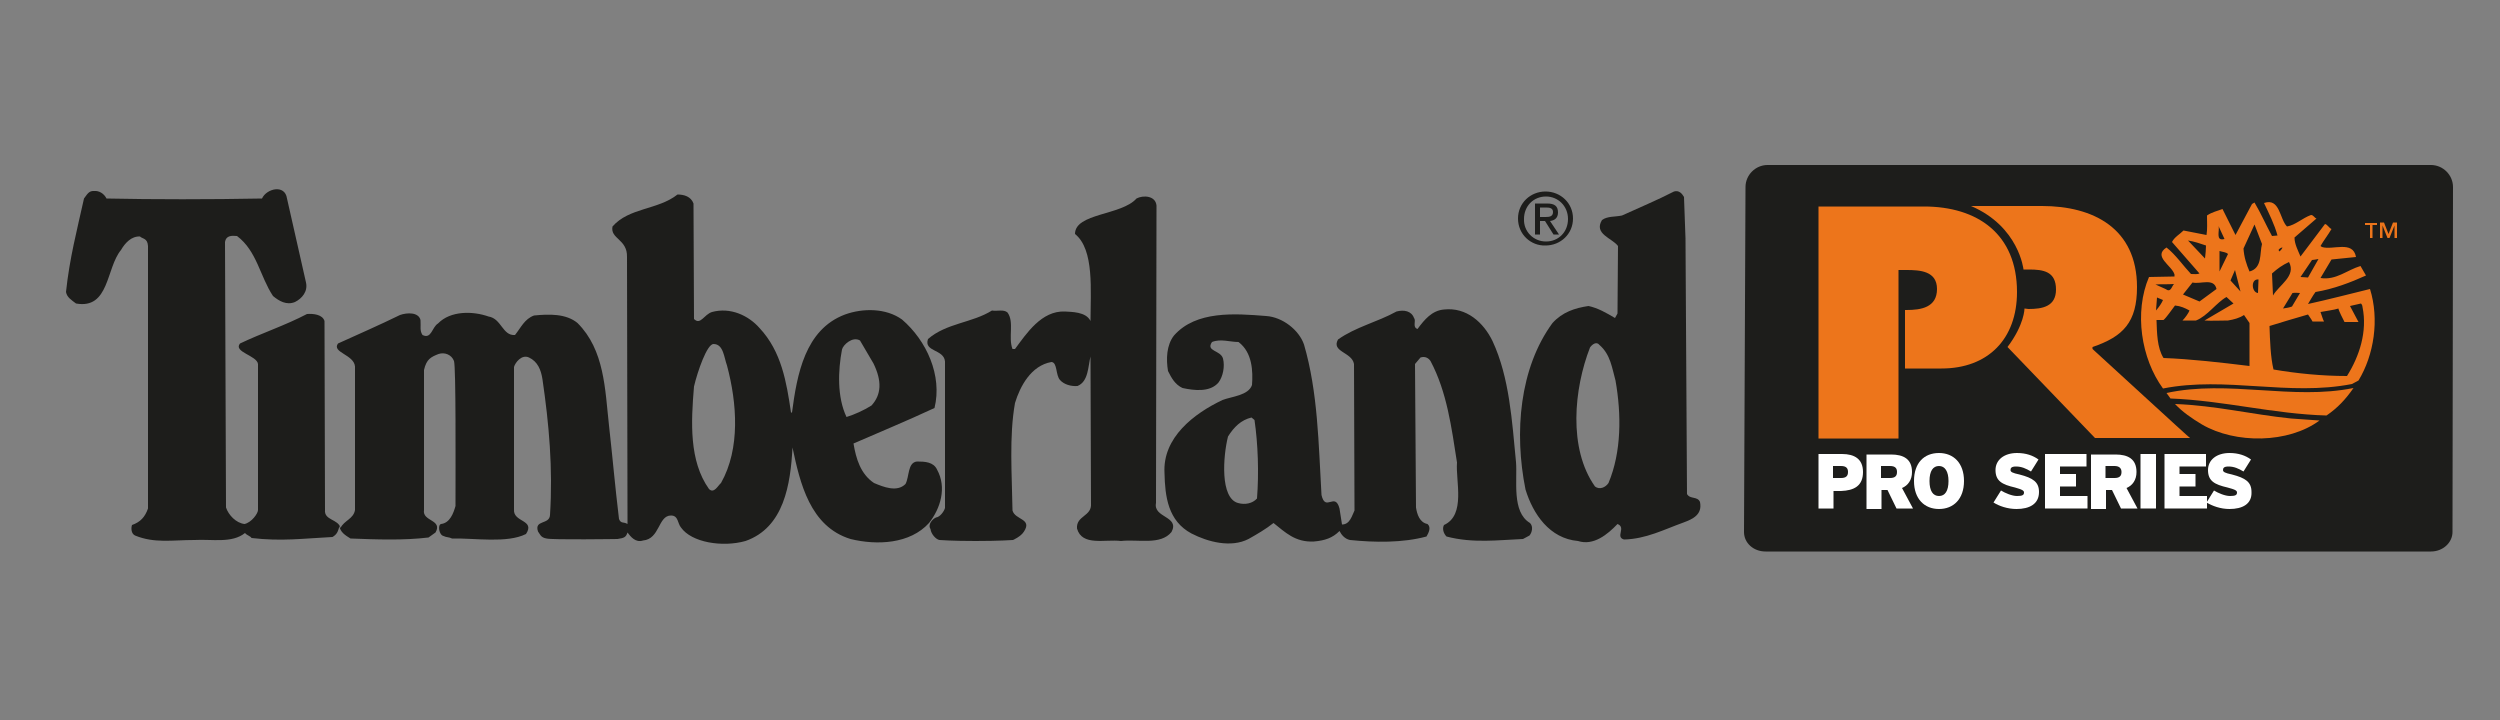 <?xml version="1.0" encoding="utf-8"?>
<!-- Generator: Adobe Illustrator 21.0.2, SVG Export Plug-In . SVG Version: 6.00 Build 0)  -->
<svg version="1.1" id="Calque_1" xmlns="http://www.w3.org/2000/svg" xmlns:xlink="http://www.w3.org/1999/xlink" x="0px" y="0px"
	 viewBox="0 0 500 144" style="enable-background:new 0 0 500 144;" xml:space="preserve">
<rect x="0" y="0" width="500" height="144" fill="#808080" stroke="none"/>
<style type="text/css">
	.st0{fill:#1D1D1B;}
	.st1{fill:#ED751B;}
	.st2{fill:#FFFFFF;}
</style>
<path class="st0" d="M231.3,41.1l-0.1,59.5c-0.6,3,4.8,2.6,3.1,5.8c-2.2,2.7-6.7,1.4-10.1,1.8c-3.2-0.4-7.8,1.1-8.8-2.5
	c-0.2-2.6,3-2.4,2.8-5l-0.1-29.4c-0.5,2-0.4,5-2.6,5.9c-1.3,0.1-2.7-0.3-3.5-1.2c-0.9-1-0.5-3.5-1.7-3.6c-4.1,0.7-6.3,4.9-7.3,8.2
	c-1.2,6.7-0.6,14.5-0.5,21.5c0.5,1.9,4,1.6,2.3,4.2c-0.6,1-2.2,1.7-2.2,1.7s-2.8,0.2-7.5,0.2s-7.2-0.2-7.2-0.2
	c-0.7-0.1-1.7-1.2-1.8-2.2c-0.6-0.9,0.4-2,1.1-2.3c0.8-0.1,1.6-1.2,1.8-1.9V72.3c-0.2-2.5-4.3-1.9-3.4-4.5c3.7-3.2,8.8-3.2,12.8-5.7
	c1,0.2,2.3-0.3,3.1,0.4c1.4,1.9,0.1,5,1,7.3h0.5c2.3-3.1,5.3-7.7,10-7.5c1.2,0.1,4.2,0,5.1,1.9c0-6,0.8-14.3-3.1-17.4
	c0-4.2,9.3-3.7,12.3-7.1C228.6,39,231.1,39.1,231.3,41.1z"/>
<path class="st0" d="M340,100.4c-0.5-1.2-2-0.5-2.6-1.6l-0.3-51.1l-0.3-8.3c-0.4-0.7-1-1.4-2-1.1c-3.3,1.7-6.9,3.2-10.4,4.8
	c-1.4,0.3-2.9,0.1-4,0.9c-1.7,2.8,2,3.6,3.2,5.2l-0.1,13.5l-0.5,0.9c-1.7-1-3.4-2-5.3-2.4c-2.7,0.4-5.2,1.2-7.2,3.4
	c-6.6,9-7.7,21.9-5.4,33.3c1.5,4.9,4.8,9.8,10.5,10.3c3.1,1,5.9-1.3,7.9-3.4c1.8,0.7-0.5,2.6,1.3,3.1c4.4-0.1,8-2,11.9-3.4
	C338.6,103.8,340.5,102.9,340,100.4z M321.7,96.6c-0.6,0.9-1.8,1.4-2.7,0.7c-5.4-7.6-4.2-19.6-1-27.8c0.4-0.6,1.3-1.3,1.9-0.5
	c2.2,1.9,2.5,4.6,3.2,7.1C324.3,82.9,324.3,90.4,321.7,96.6z"/>
<path class="st0" d="M187.4,93.9c-0.7-1.5-2.4-1.6-4-1.6c-1.9,0.2-1.5,3-2.3,4.5c-1.7,1.7-4.4,0.6-6.3-0.2c-2.7-1.8-3.6-4.9-4.1-7.9
	c4.8-2.1,10.4-4.4,16.2-7.1c1.6-6.5-1.6-13.5-6.5-17.7c-3.2-2.3-7.8-2.3-11.4-1c-8,3-9.6,12-10.6,19.6h-0.2
	c-0.9-6.1-1.9-12.2-6.3-16.9c-2.2-2.5-5.8-4.2-9.5-3.2c-1.6,0.5-2.3,2.7-3.6,1.4l-0.1-23.1c-0.5-1.4-1.9-1.8-3.2-1.8
	c-3.9,3.1-9.7,2.6-13,6.4c-0.5,2.5,3,2.5,2.9,6.1l0.1,51.9v1.5c-0.8-0.5-1.3,0-1.7-1c-0.8-6.6-1.3-12.5-2-18.7
	c-0.8-7.3-0.9-15.1-6.3-20.5c-2.3-1.9-5.7-1.8-8.7-1.5c-1.9,0.7-2.6,2.4-3.8,3.9c-2.5,0.2-2.7-3.3-5.3-3.7
	c-3.1-1.1-7.6-1.2-10.1,1.4c-1.2,0.7-1.3,3.2-3.1,2.3c-0.6-0.9-0.3-1.7-0.4-3c-0.4-1.6-2.7-1.5-4.1-1c-4.1,2-8.2,3.8-12.4,5.7
	c-1.3,1.8,3.2,2.2,3.4,4.6V102c-0.3,1.8-2.2,2.1-2.9,3.6c-0.4-1.8-3.3-1.5-3.1-3.6l-0.1-37.8c-0.4-1.3-2.2-1.5-3.5-1.4
	c-4.4,2.3-9,3.8-13.4,5.9c-1.4,1.7,3.4,2.4,3.6,4.1V102c0,0.7-1.3,2.5-2.7,2.8c-1.7-0.2-3.2-1.8-3.7-3.3L45,48.4
	c0.2-1.3,1.3-1.3,2.4-1.2c4,3,4.6,8.1,7.2,12c1.2,1,2.7,1.9,4.4,1.2c1.4-0.7,2.6-2.1,2.2-3.9l-3.8-16.8c-0.4-2.9-4.1-2-5,0
	c-10.3,0.2-21.8,0.2-31.1,0c-0.5-1-1.5-1.6-2.5-1.5c-1.1-0.1-1.5,0.9-2,1.5c-1.4,6.3-2.9,12-3.6,18.7c0.2,1.1,1.1,1.6,2,2.3
	c6.7,1.2,6-7.1,9-10.7c0.8-1.4,2.1-2.8,3.8-2.7c0.5,0.5,1.5,0.3,1.6,1.9v52.5c-0.6,1.7-1.5,2.7-3.2,3.3c-0.2,0.6-0.2,1.7,0.6,2.1
	c3.9,1.6,7.4,0.9,11.9,0.9c3.5-0.2,7.5,0.7,10.1-1.4c0.4,0.5,1.1,0.6,1.3,1c6,0.7,10.3,0.1,16.2-0.2c1-0.6,1.1-1.2,1.4-2.2
	c0.1,1.2,1.2,1.9,2.2,2.5c5.2,0.2,10.6,0.4,15.6-0.2l1.4-1c1.5-2.6-2.7-2.2-2.3-4.5V74c0.5-2.2,1.4-2.6,2.9-3.2
	c1.2-0.4,2.6,0.1,3.1,1.4c0.4,1.4,0.3,20.3,0.3,29c-0.4,1.4-1.1,3.4-2.9,3.6c-0.7,0.2-0.4,2.2,0.5,2.4c0.6,0.3,1.1,0.2,1.7,0.5
	c4.6-0.1,11,1,14.8-0.9c1.9-2.9-2.6-2.3-2.4-4.9V73.4c0.2-0.8,1.5-2.6,3-1.9c1.7,0.8,2.4,2.4,2.7,4.4c1.3,8.9,2.1,17.8,1.5,27.1
	c-0.1,2-3.2,0.9-2.4,3.3c0.4,0.5,0.5,1.2,1.7,1.4c1.1,0.3,14.3,0.1,14.2,0.1c1.4-0.2,1.7-0.4,2-1.3c0.6,0.8,1.6,2.1,3.1,1.6
	c3.4-0.3,3-5,5.6-5c1.5,0,1.3,1.6,2,2.4c2.1,3,8.3,4,12.9,2.7c7.7-2.7,9-11.3,9.4-18.7c1.5,7.1,3.5,15.8,11.6,18.3
	c5.3,1.3,11.9,1,15.7-3.2C188.1,101.7,189.4,97.5,187.4,93.9z M144.2,96.6c-0.6,0.5-1.4,2.2-2.4,1.2c-4-5.6-3.6-13.4-3-20.5
	c0.7-3,2.6-8.5,3.9-8.5c2,0,2.1,2.7,2.7,4.3C147.4,80.6,148.1,89.7,144.2,96.6z M169.3,83.4c-1.9-4-1.7-9.3-0.9-13.5
	c0.2-0.9,2.1-2.7,3.6-1.8l2.7,4.6c1.7,3.5,1.6,6.2-0.4,8.4C172.7,82.1,170.9,82.9,169.3,83.4z"/>
<path class="st0" d="M298.5,68.2c3.4,7.3,3.9,16,4.7,24.2c0.3,3.7-0.9,10,2.8,12.2c0.7,0.7,0.4,1.9-0.1,2.5l-1.3,0.7
	c-4.9,0.2-10,0.9-15.3-0.5c-0.6-0.6-0.9-1.6-0.5-2.3c4.4-2,2.3-8.8,2.6-12.5c-1.1-7-2-14.1-5.3-20.3c-0.4-0.6-1.1-1-2-0.7l-1.1,1.3
	l0.2,28.7c0.2,1.3,0.7,3,2.3,3.3c0.8,0.7,0.2,1.8-0.2,2.5c-4.8,1.3-10.4,1.2-15.3,0.7c-1-0.2-1.7-1-2.1-1.8
	c-1.4,1.4-2.9,1.9-5.1,2.1c-3.8,0.2-5.8-1.9-8.1-3.7c-1.5,1.2-3.4,2.3-5,3.2c-3.5,1.8-8.1,0.6-11.4-1.1c-4.7-2.5-5.3-7.4-5.4-12.1
	c-0.4-7.1,5.9-11.9,11.6-14.6c1.8-0.7,5.2-0.9,5.9-3c0.2-2.7,0.1-6.5-2.7-8.6c-1.7,0-3.6-0.7-5.3,0c-1.3,1.9,1.7,1.6,2.2,3.3
	c0.4,1.6,0,3.6-0.9,4.8c-1.7,2-4.9,1.6-7.2,1.1c-1.5-0.7-2.2-2-2.9-3.4c-0.4-2.4-0.3-5.2,1.2-7.1c4.4-5,12.2-4.4,18.4-3.9
	c3.3,0.2,6.6,2.8,7.6,5.7c2.8,9.6,2.9,19.9,3.5,30.1c0.8,3.5,2.7-0.7,3.6,2.7l0.5,3.2c1.6,0,2-1.8,2.5-2.8l-0.1-29.3
	c-0.4-2.4-4.6-2.4-3.2-4.9c3.5-2.5,7.9-3.5,11.7-5.6c1.5-0.4,3-0.1,3.5,1.3c0.5,0.6-0.4,1.8,0.7,2.2c1.4-1.9,2.9-3.7,5.3-3.9
	C293.3,61.4,296.7,64.5,298.5,68.2z M250.3,83.5c-2.1,0.5-3.5,1.9-4.7,3.8c-1,4-1.6,12.3,2,13.3c1.4,0.4,2.9,0.1,3.8-0.9
	c0.4-5.1,0.2-10.9-0.5-15.7L250.3,83.5z"/>
<path class="st0" d="M309.1,38.3c-3,0-5.5,2.3-5.5,5.4c0,3.2,2.6,5.5,5.5,5.4c3,0,5.5-2.3,5.5-5.4C314.6,40.6,312.1,38.3,309.1,38.3
	z M309.2,48.3c-2.5,0-4.5-2-4.4-4.5c0-2.6,1.9-4.5,4.4-4.5c2.4,0,4.4,1.9,4.4,4.5C313.6,46.4,311.7,48.3,309.2,48.3z"/>
<path class="st0" d="M311.6,42.5c0-1.3-0.7-1.8-2.2-1.8H307v6.2h1v-2.7h1l1.7,2.7h1.1l-1.8-2.7C310.9,44.1,311.6,43.6,311.6,42.5z
	 M308,43.4v-1.9h1.2c0.7,0,1.4,0.1,1.4,0.9c0,0.9-0.7,1-1.5,1H308z"/>
<path class="st0" d="M490.6,37.4c0-2.4-2-4.4-4.4-4.4H353.5c-2.4,0-4.4,2-4.4,4.4l-0.3,69c0,2.2,1.9,3.9,4.3,3.9h133.1
	c2.4,0,4.3-1.8,4.3-3.9L490.6,37.4z"/>
<path class="st1" d="M470.7,77.6c-1.6,2.3-3.2,4-5.4,5.5c-10.6-0.3-20.6-3-31.2-3.4l-0.8-1.1C445.7,75.9,458.5,80.1,470.7,77.6z"/>
<path class="st1" d="M458.2,83.7l5.7,0.4c-6.2,4.6-16.8,4.7-23.5,0.8c-2-1.2-3.9-2.5-5.4-4.1C443.1,81.1,450.4,82.9,458.2,83.7z"/>
<path class="st1" d="M450.9,40.5c1.3,2.2,2.3,4.5,3.5,6.7l1.1-0.1c-0.6-2.2-1.7-4.4-2.7-6.5c3.2-1.1,3.1,3.2,4.6,4.7
	c1.7-0.3,3.1-1.7,4.8-2.3c0.5,0,0.7,0.6,1.1,0.7l-4.4,3.8c0,1.3,0.7,2.6,1.2,3.8l4.9-6.5c0.5,0.1,0.8,0.8,1.3,1
	c-0.7,1.2-1.5,2.2-2.2,3.4l0.3,0.2c2.1,0.7,6.2-1.4,6.8,2l-4.9,0.5l-2.2,3.7c3.1,0.5,5.3-1.6,8-2.4l1.1,1.9
	c-3.1,1.4-6.5,2.7-10.1,3.3c-0.6,0.8-1,1.6-1.5,2.4c4.1-0.9,8.3-2,12.4-3c1.9,6.1,0.8,13.2-2.3,18.3l-1.3,0.7
	c-12.7,2.5-25.2-1.6-37.8,0.9c-4.4-6-5.8-15.3-2.8-22.3l5.1-0.1v-0.4c-0.5-1.8-4.4-3.6-1.6-5.4c1.8,1.4,3.3,3.6,4.9,5.3
	c0.6,0,1.2,0.1,1.7-0.1l-5.5-6.3c0.5-1,1.5-1.5,2.3-2.3l4.6,0.9c0.2-1.2,0.1-2.4,0.1-3.9c1-0.7,2.1-0.9,3.1-1.3l2.6,5.2l3.3-6.2
	L450.9,40.5L450.9,40.5z M450.9,44.9l-2.2,4.8c0.1,1.7,0.6,3.2,1.2,4.6c2.6-0.7,2-3.6,2.5-5.5L450.9,44.9z M443.7,45.2
	c0.3,0.9-0.7,3.1,1.2,2.6L443.7,45.2z M437.6,48.1l3.4,3.6c0.1-0.9,0.2-1.8,0.2-2.6C440,48.7,438.9,48.3,437.6,48.1z M455.7,50
	l0.2,0.3c0.2-0.2,0.5-0.5,0.6-0.8C456.2,49.5,455.9,49.7,455.7,50z M443.9,50.2v4.1l1.7-3.5C445.2,50.4,444.5,50.4,443.9,50.2z
	 M463.7,51.8c-0.6,0.1-1.1,0.2-1.3,0.2l-2.3,3.4c0.4,0,1.2,0.1,1.5,0.1L463.7,51.8z M454.4,54.7l0.2,4.4c1.2-2.1,4.7-3.9,3.2-6.7
	C456.5,53,455.5,53.7,454.4,54.7z M448.1,58.3L447,54l-0.9,2.1L448.1,58.3z M451.7,55.9c-1.6-0.2-1.4,2.6-0.1,2.7L451.7,55.9z
	 M438.5,56.5l-1.9,2.4l3.3,1.4l3.4-2.5C442.8,55.5,440.1,56.9,438.5,56.5z M431.1,56.9l2,0.9c1.1,0.8,1.2-0.5,1.7-1
	C433.5,56.9,432.3,56.8,431.1,56.9z M446.7,60.7l-1.4-1.3c-2,1.1-3.8,3.8-6.1,4.7c-1,0-1.6,0-2.7,0c0.6-0.6,1.2-1.5,1.4-2
	c-0.9-0.5-1.8-0.9-2.9-1c-0.7,0.9-1.7,2.4-2.3,2.9c-0.5,0-0.8,0-1.4,0c0.1,2.6,0.1,5.5,1.4,7.6c5.4,0.2,11.5,0.9,17.2,1.6v-8.6
	l-1.1-1.6c-0.9,0.6-2,0.9-3.2,1.1c-1.7,0-3.2,0.1-4.7,0L446.7,60.7z M431.4,59.5l-0.2,2.6c0.6-0.7,1.1-1.4,1.4-2.1L431.4,59.5z
	 M472.5,61.4c0-0.4-0.3-0.7-0.3-0.7c-0.5,0.1-1.3,0.3-2.2,0.5l1.7,3.2h-2.8c-0.2-0.4-0.4-0.8-0.7-1.4c-0.1-0.2-0.6-1.3-0.5-1.3
	c-0.9,0.3-2.6,0.5-3.6,0.7c0.3,0.8,0.4,1.3,0.7,1.9c-0.8,0-1.5,0-2.3,0c-0.3-0.6-0.6-0.9-0.9-1.4c-2.7,0.8-5.2,1.5-7.7,2.3
	c0.1,3,0.2,6.2,0.8,8.7c4.7,0.8,9.7,1.3,14.7,1.3C471.9,71.2,473.5,66.3,472.5,61.4z M460,58.6c-0.4,0-0.9-0.1-1.5,0l-1.9,3.1
	c0.7-0.1,1.3-0.2,1.8-0.4L460,58.6z"/>
<path class="st1" d="M418.5,69.8v-0.4c6.2-2.1,8.9-5,8.9-12c0-11.7-8.7-16.2-19-16.2h-14.2c9.6,4.1,10.5,12.7,10.5,12.7h1.1
	c2.9,0,5.4,0.4,5.4,4c0,3.4-2.7,3.9-5.5,3.9l-0.8-0.1c0,0,0,3.2-3.4,7.7L419,87.6h19C438,87.7,419.3,70.5,418.5,69.8z"/>
<path class="st1" d="M384.8,41.3h-21.1v46.4h16v-14l0,0V62l0,0v-8h1.6c2.7,0,6.1,0.2,6.1,3.8c0,3.7-3.2,4.2-6.1,4.2H381v11.7h7.3
	c9.3,0,15.1-5.9,15.1-15.3C403.4,46.8,395.5,41.3,384.8,41.3z"/>
<polygon class="st1" points="473,45 474,45 474,47.6 474.5,47.6 474.5,45 475.4,45 475.4,44.6 473,44.6 "/>
<polygon class="st1" points="478.6,44.5 477.7,46.8 476.8,44.5 476,44.5 476,47.6 476.5,47.6 476.5,45.1 477.5,47.6 477.9,47.6 
	478.9,45.1 478.9,47.6 479.4,47.6 479.4,44.5 "/>
<path class="st2" d="M369.6,94.4c0,0.8-0.4,1.2-1.4,1.2h-1.6v-2.4h1.6C369.3,93.2,369.6,93.7,369.6,94.4z M372.6,94.4
	c0-2.6-1.7-3.6-4.2-3.6h-4.7v10.9h3v-3.5h1.5C370.8,98.1,372.6,97.2,372.6,94.4z"/>
<path class="st2" d="M379.4,94.4c0,0.8-0.4,1.2-1.4,1.2h-1.8v-2.4h1.8C379.1,93.2,379.4,93.7,379.4,94.4z M382.6,101.7l-2.2-4.1
	c1.2-0.5,2-1.6,2-3.2c0-2.6-1.7-3.5-4.2-3.5h-4.9v10.9h3V98h1.2l1.8,3.7H382.6z"/>
<path class="st2" d="M389.7,96.2c0,2-0.7,3-1.9,3c-1.2,0-1.9-1-1.9-3s0.7-3,1.9-3S389.7,94.3,389.7,96.2z M392.8,96.2
	c0-3.6-2.1-5.6-5-5.6c-3,0-5,2-5,5.6s2.1,5.6,5,5.6C390.7,101.8,392.8,99.8,392.8,96.2z"/>
<path class="st2" d="M403.3,101.8c-1.8,0-3.5-0.6-4.6-1.3l1.5-2.4c0.8,0.5,2.2,1.1,3.2,1.1c1.1,0,1.4-0.2,1.4-0.7
	c0-0.4-0.4-0.6-1.8-1c-2.6-0.6-3.9-1.3-3.9-3.5c0-2,1.7-3.4,4.3-3.4c1.8,0,3.2,0.5,4.3,1.3l-1.5,2.4c-1-0.6-1.9-1-3-1
	c-0.9,0-1.1,0.3-1.1,0.7c0,0.4,0.4,0.6,1.8,0.9c2.7,0.7,3.9,1.5,3.9,3.5C407.8,100.8,405.9,101.8,403.3,101.8z"/>
<path class="st2" d="M409,101.7V90.8h8.3v2.5H412v1.5h3.2v2.5H412v1.9h5.5v2.5H409L409,101.7z"/>
<path class="st2" d="M424.3,94.4c0,0.8-0.4,1.2-1.4,1.2h-1.8v-2.4h1.8C423.9,93.2,424.3,93.7,424.3,94.4z M427.5,101.7l-2.2-4.1
	c1.2-0.5,2-1.6,2-3.2c0-2.6-1.7-3.5-4.2-3.5h-4.9v10.9h3V98h1.2l1.8,3.7H427.5z"/>
<path class="st2" d="M428.1,101.7V90.8h3.1v10.9H428.1z"/>
<path class="st2" d="M432.9,101.7V90.8h8.3v2.5h-5.3v1.5h3.2v2.5h-3.2v1.9h5.5v2.5H432.9L432.9,101.7z"/>
<path class="st2" d="M445.9,101.8c-1.8,0-3.4-0.6-4.6-1.3l1.5-2.4c0.8,0.5,2.2,1.1,3.2,1.1c1.1,0,1.4-0.2,1.4-0.7
	c0-0.4-0.4-0.6-1.9-1c-2.6-0.6-3.9-1.3-3.9-3.5c0-2,1.7-3.4,4.3-3.4c1.8,0,3.2,0.5,4.3,1.3l-1.5,2.4c-1-0.6-1.9-1-3-1
	c-0.9,0-1.1,0.3-1.1,0.7c0,0.4,0.4,0.6,1.8,0.9c2.7,0.7,3.9,1.5,3.9,3.5C450.4,100.8,448.5,101.8,445.9,101.8z"/>
</svg>
